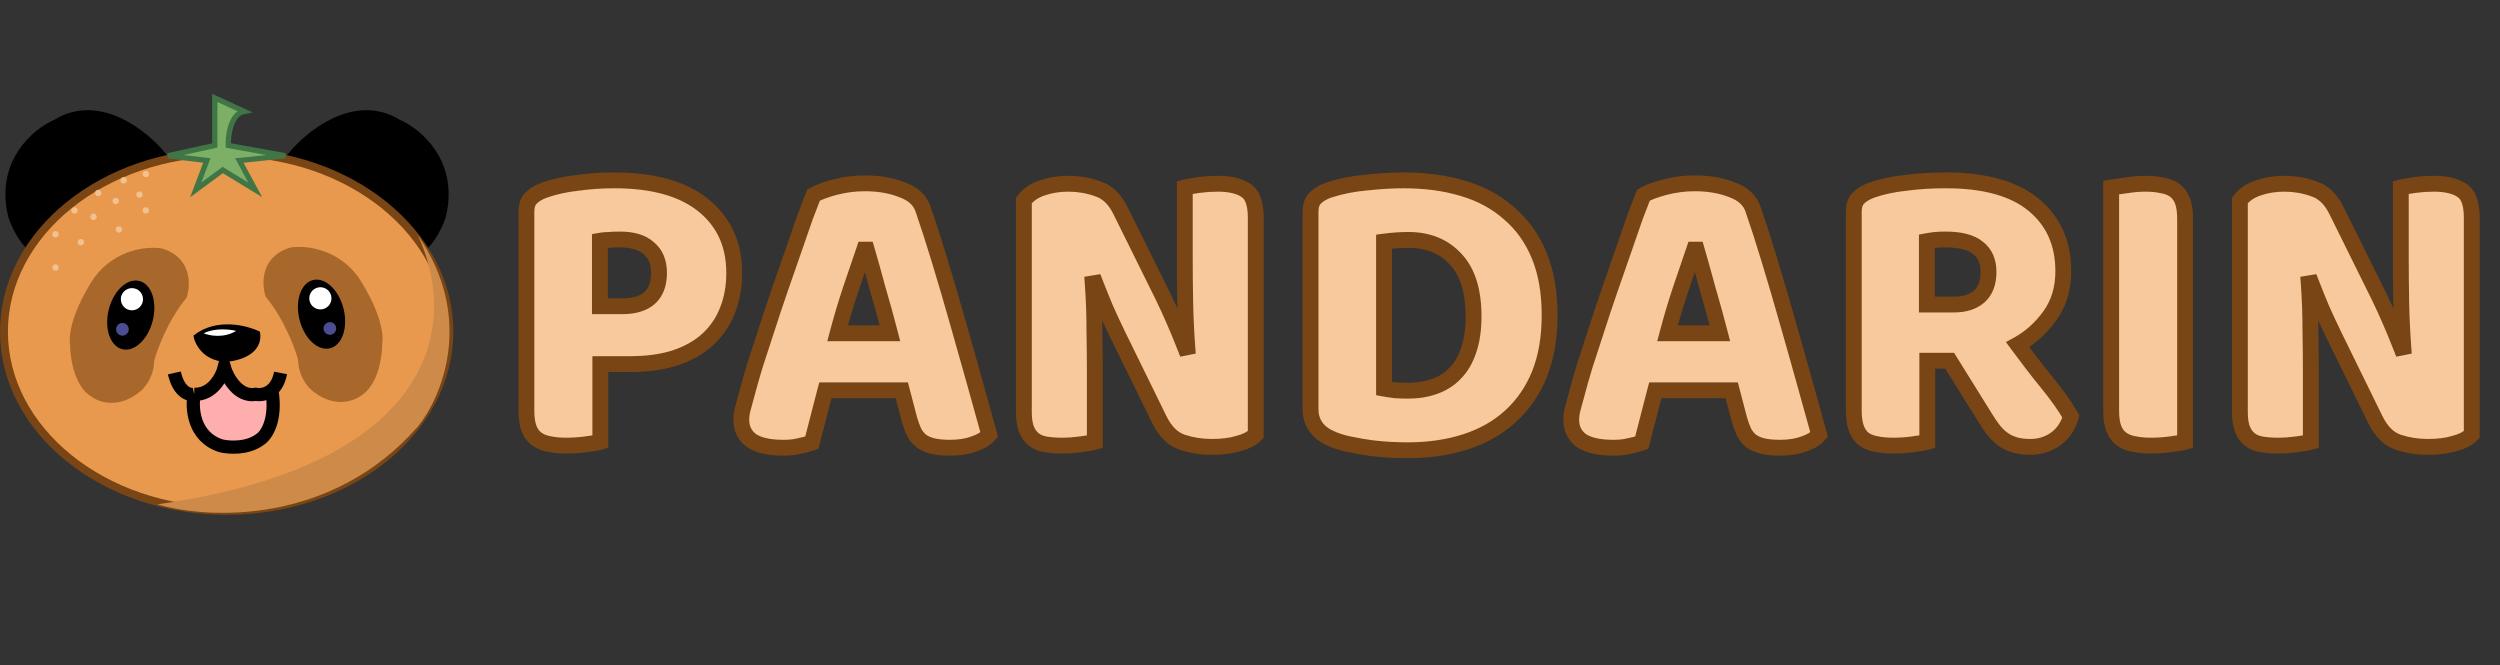 <svg width="947" height="252" viewBox="0 0 947 252" fill="none" xmlns="http://www.w3.org/2000/svg">
<rect x="0" y="0" width="947" height="252" fill="#333333" stroke="none"/>
<path d="M150.2 47.559C134.787 37.932 117.872 51.535 111.342 59.539C134.485 76.311 150.748 89.87 155.986 94.552C161.015 93.932 165.014 85.79 166.385 81.797C171.353 62.004 157.665 50.724 150.2 47.559Z" fill="black" stroke="black" stroke-width="5"/>
<path d="M21.8 47.559C37.213 37.932 54.128 51.535 60.658 59.539C37.515 76.311 21.252 89.87 16.014 94.552C10.986 93.932 6.986 85.79 5.615 81.797C0.647 62.004 14.335 50.724 21.8 47.559Z" fill="black" stroke="black" stroke-width="5"/>
<path d="M170.223 125.65C170.223 162.839 132.768 193.5 85.862 193.5C38.955 193.5 1.5 162.839 1.5 125.65C1.5 88.461 38.955 57.801 85.862 57.801C132.768 57.801 170.223 88.461 170.223 125.65Z" fill="#E9994D" stroke="#794514" stroke-width="3"/>
<path d="M59.632 191.04C168.721 175.486 173.076 120.127 158.213 89.024C180.069 120.487 167.32 150.568 158.213 161.676C125.55 198.903 78.883 196.763 59.632 191.04Z" fill="#CD8A49"/>
<path d="M98.471 125.65C93.667 123.249 81.899 120.186 73.252 127.151C73.753 130.254 76.855 136.578 85.261 137.059C90.265 136.858 99.912 134.297 98.471 125.65Z" fill="black"/>
<path d="M89.464 125.35C87.162 124.75 81.478 124.089 77.155 126.251C79.257 127.151 84.661 128.232 89.464 125.35Z" fill="white"/>
<path d="M109.947 93.791C115.05 92.891 127.299 93.791 135.465 104.599C139.068 109.803 145.972 122.252 144.772 130.418C144.772 135.321 143.15 146.089 136.666 149.932C133.764 152.133 125.918 154.735 117.752 147.53C116.151 146.129 112.949 141.946 112.949 136.422C111.748 131.919 107.605 120.811 100.64 112.405C99.039 107.601 98.659 97.154 109.947 93.791Z" fill="#A8682B"/>
<ellipse rx="8.593" ry="13.324" transform="matrix(-0.97 0.243 0.243 0.97 121.795 119.009)" fill="black"/>
<circle r="4.203" transform="matrix(-1 0 0 1 121.355 113.005)" fill="white"/>
<circle r="2.402" transform="matrix(-1 0 0 1 124.957 124.413)" fill="#4B4D93"/>
<path d="M61.382 94.128C56.279 93.227 44.03 94.128 35.864 104.936C32.261 110.139 25.357 122.588 26.557 130.754C26.557 135.658 28.178 146.425 34.663 150.268C37.565 152.47 45.411 155.071 53.577 147.866C55.178 146.465 58.38 142.282 58.38 136.758C59.581 132.255 63.724 121.147 70.689 112.741C72.29 107.938 72.67 97.49 61.382 94.128Z" fill="#A8682B"/>
<ellipse cx="49.534" cy="119.346" rx="8.593" ry="13.324" transform="rotate(14.039 49.534 119.346)" fill="black"/>
<circle cx="49.974" cy="113.342" r="4.203" fill="white"/>
<circle cx="46.372" cy="124.75" r="2.402" fill="#4B4D93"/>
<path d="M73.553 149.367C80.518 149.608 84.06 142.663 84.961 139.16C86.162 143.063 90.245 150.568 96.969 149.367C98.441 149.662 100.903 149.464 102.974 147.688C104.895 159.314 100.772 165.06 98.471 166.48C93.667 170.082 86.662 169.582 83.76 168.881C73.192 165.519 72.552 154.471 73.553 149.367Z" fill="#FFAEAE"/>
<path d="M73.553 149.367C80.518 149.608 84.06 142.663 84.961 139.16C86.162 143.063 90.245 150.568 96.969 149.367C98.441 149.662 100.903 149.464 102.974 147.688M73.553 149.367C71.751 149.768 67.728 148.707 66.047 141.262M73.553 149.367C72.552 154.471 73.192 165.519 83.76 168.881C86.662 169.582 93.667 170.082 98.471 166.48C100.772 165.06 104.895 159.314 102.974 147.688M106.276 141.262C105.683 144.427 104.424 146.444 102.974 147.688" stroke="black" stroke-width="5"/>
<circle cx="43.831" cy="76.115" r="1.201" fill="#F1C290"/>
<circle cx="28.22" cy="79.718" r="1.201" fill="#F1C290"/>
<circle cx="46.834" cy="68.309" r="1.201" fill="#F1C290"/>
<circle cx="37.227" cy="73.113" r="1.201" fill="#F1C290"/>
<circle cx="55.239" cy="79.718" r="1.201" fill="#F1C290"/>
<circle cx="55.239" cy="65.908" r="1.201" fill="#F1C290"/>
<circle cx="21.015" cy="101.333" r="1.201" fill="#F1C290"/>
<circle cx="21.015" cy="88.724" r="1.201" fill="#F1C290"/>
<circle cx="52.838" cy="73.713" r="1.201" fill="#F1C290"/>
<circle cx="30.622" cy="91.726" r="1.201" fill="#F1C290"/>
<circle cx="45.032" cy="86.923" r="1.201" fill="#F1C290"/>
<circle cx="35.425" cy="82.119" r="1.201" fill="#F1C290"/>
<path d="M81.358 55.1V37.087L92.466 42.191C87.423 43.151 86.362 51.197 86.462 55.1L108.077 59.003L90.665 60.804L96.669 71.912L84.36 64.406L74.153 71.912L78.356 60.804L63.645 59.003L81.358 55.1Z" fill="#7EAF67" stroke="#407646" stroke-width="2"/>
<path d="M235.72 116C240.2 116 243.613 114.987 245.96 112.96C248.413 110.827 249.64 107.627 249.64 103.36C249.64 99.307 248.36 96.213 245.8 94.08C243.347 91.84 239.72 90.72 234.92 90.72C233.213 90.72 231.773 90.773 230.6 90.88C229.533 90.88 228.413 90.987 227.24 91.2V116H235.72ZM227.4 167.36C226.227 167.68 224.36 168 221.8 168.32C219.347 168.64 216.893 168.8 214.44 168.8C211.987 168.8 209.8 168.587 207.88 168.16C206.067 167.84 204.52 167.2 203.24 166.24C201.96 165.28 201 163.947 200.36 162.24C199.72 160.533 199.4 158.293 199.4 155.52V80.16C199.4 77.92 199.987 76.213 201.16 75.04C202.44 73.76 204.147 72.747 206.28 72C209.907 70.72 214.013 69.813 218.6 69.28C223.293 68.64 227.987 68.32 232.68 68.32C247.4 68.32 258.653 71.467 266.44 77.76C274.227 84.053 278.12 92.587 278.12 103.36C278.12 108.587 277.267 113.333 275.56 117.6C273.96 121.76 271.507 125.387 268.2 128.48C265 131.467 260.893 133.813 255.88 135.52C250.973 137.12 245.267 137.92 238.76 137.92H227.4V167.36ZM308.165 73.92C309.978 72.853 312.698 71.84 316.325 70.88C320.058 69.92 323.792 69.44 327.525 69.44C332.858 69.44 337.552 70.24 341.605 71.84C345.765 73.333 348.432 75.733 349.605 79.04C351.525 84.587 353.605 91.04 355.845 98.4C358.085 105.76 360.325 113.387 362.565 121.28C364.805 129.067 366.992 136.8 369.125 144.48C371.258 152.053 373.125 158.773 374.725 164.64C373.445 166.133 371.525 167.307 368.965 168.16C366.405 169.12 363.365 169.6 359.845 169.6C357.285 169.6 355.098 169.387 353.285 168.96C351.578 168.533 350.138 167.893 348.965 167.04C347.898 166.187 346.992 165.067 346.245 163.68C345.605 162.293 345.018 160.693 344.485 158.88L341.605 147.84H312.645C311.792 151.04 310.938 154.347 310.085 157.76C309.232 161.173 308.378 164.48 307.525 167.68C306.032 168.213 304.432 168.64 302.725 168.96C301.125 169.387 299.152 169.6 296.805 169.6C291.365 169.6 287.312 168.693 284.645 166.88C282.085 164.96 280.805 162.347 280.805 159.04C280.805 157.547 281.018 156.053 281.445 154.56C281.872 153.067 282.352 151.307 282.885 149.28C283.632 146.4 284.645 142.827 285.925 138.56C287.312 134.293 288.805 129.707 290.405 124.8C292.005 119.787 293.712 114.667 295.525 109.44C297.338 104.213 299.045 99.307 300.645 94.72C302.245 90.027 303.685 85.867 304.965 82.24C306.352 78.613 307.418 75.84 308.165 73.92ZM327.365 94.56C325.872 99.04 324.165 104.053 322.245 109.6C320.432 115.04 318.778 120.587 317.285 126.24H337.125C335.632 120.48 334.085 114.88 332.485 109.44C330.992 103.893 329.605 98.933 328.325 94.56H327.365ZM475.678 164.64C474.184 166.133 471.998 167.253 469.118 168C466.344 168.853 462.984 169.28 459.038 169.28C455.091 169.28 451.358 168.693 447.838 167.52C444.318 166.347 441.438 163.52 439.198 159.04L423.358 126.72C421.758 123.413 420.318 120.32 419.038 117.44C417.758 114.453 416.371 111.04 414.878 107.2L413.918 107.36C414.344 113.12 414.558 118.987 414.558 124.96C414.664 130.933 414.718 136.8 414.718 142.56V167.36C413.544 167.68 411.731 168 409.278 168.32C406.931 168.64 404.584 168.8 402.238 168.8C399.891 168.8 397.811 168.64 395.998 168.32C394.184 168 392.691 167.36 391.518 166.4C390.344 165.44 389.438 164.16 388.798 162.56C388.158 160.853 387.838 158.667 387.838 156V76C389.331 73.867 391.624 72.267 394.718 71.2C397.811 70.133 401.118 69.6 404.638 69.6C408.584 69.6 412.318 70.24 415.838 71.52C419.464 72.693 422.344 75.467 424.477 79.84L440.478 112.16C442.078 115.467 443.518 118.613 444.798 121.6C446.078 124.48 447.464 127.84 448.958 131.68L449.758 131.52C449.331 125.76 449.064 120 448.958 114.24C448.851 108.48 448.798 102.72 448.798 96.96V71.04C449.971 70.72 451.731 70.4 454.078 70.08C456.531 69.76 458.931 69.6 461.278 69.6C465.971 69.6 469.544 70.453 471.998 72.16C474.451 73.76 475.678 77.173 475.678 82.4V164.64ZM524.271 147.2C525.445 147.413 526.885 147.627 528.591 147.84C530.298 147.947 531.898 148 533.391 148C537.018 148 540.325 147.467 543.311 146.4C546.405 145.333 549.018 143.68 551.151 141.44C553.391 139.2 555.098 136.32 556.271 132.8C557.551 129.173 558.191 124.853 558.191 119.84C558.191 110.24 555.951 103.04 551.471 98.24C546.991 93.333 541.018 90.88 533.551 90.88C532.058 90.88 530.511 90.933 528.911 91.04C527.418 91.147 525.871 91.307 524.271 91.52V147.2ZM533.231 170.56C531.418 170.56 529.338 170.507 526.991 170.4C524.645 170.293 522.191 170.08 519.631 169.76C517.178 169.44 514.671 169.013 512.111 168.48C509.658 168.053 507.365 167.413 505.231 166.56C499.365 164.32 496.431 160.427 496.431 154.88V80.16C496.431 77.92 497.018 76.213 498.191 75.04C499.471 73.76 501.178 72.747 503.311 72C507.898 70.507 512.751 69.547 517.871 69.12C522.991 68.587 527.578 68.32 531.631 68.32C539.951 68.32 547.471 69.333 554.191 71.36C561.018 73.387 566.831 76.533 571.631 80.8C576.538 84.96 580.325 90.24 582.991 96.64C585.658 103.04 586.991 110.613 586.991 119.36C586.991 127.893 585.711 135.36 583.151 141.76C580.591 148.053 576.911 153.387 572.111 157.76C567.418 162.027 561.765 165.227 555.151 167.36C548.538 169.493 541.231 170.56 533.231 170.56ZM622.54 73.92C624.353 72.853 627.073 71.84 630.7 70.88C634.433 69.92 638.167 69.44 641.9 69.44C647.233 69.44 651.927 70.24 655.98 71.84C660.14 73.333 662.807 75.733 663.98 79.04C665.9 84.587 667.98 91.04 670.22 98.4C672.46 105.76 674.7 113.387 676.94 121.28C679.18 129.067 681.367 136.8 683.5 144.48C685.633 152.053 687.5 158.773 689.1 164.64C687.82 166.133 685.9 167.307 683.34 168.16C680.78 169.12 677.74 169.6 674.22 169.6C671.66 169.6 669.473 169.387 667.66 168.96C665.953 168.533 664.513 167.893 663.34 167.04C662.273 166.187 661.367 165.067 660.62 163.68C659.98 162.293 659.393 160.693 658.86 158.88L655.98 147.84H627.02C626.167 151.04 625.313 154.347 624.46 157.76C623.607 161.173 622.753 164.48 621.9 167.68C620.407 168.213 618.807 168.64 617.1 168.96C615.5 169.387 613.527 169.6 611.18 169.6C605.74 169.6 601.687 168.693 599.02 166.88C596.46 164.96 595.18 162.347 595.18 159.04C595.18 157.547 595.393 156.053 595.82 154.56C596.247 153.067 596.727 151.307 597.26 149.28C598.007 146.4 599.02 142.827 600.3 138.56C601.687 134.293 603.18 129.707 604.78 124.8C606.38 119.787 608.087 114.667 609.9 109.44C611.713 104.213 613.42 99.307 615.02 94.72C616.62 90.027 618.06 85.867 619.34 82.24C620.727 78.613 621.793 75.84 622.54 73.92ZM641.74 94.56C640.247 99.04 638.54 104.053 636.62 109.6C634.807 115.04 633.153 120.587 631.66 126.24H651.5C650.007 120.48 648.46 114.88 646.86 109.44C645.367 103.893 643.98 98.933 642.7 94.56H641.74ZM730.053 136.64V167.36C728.879 167.68 727.013 168 724.453 168.32C721.999 168.64 719.546 168.8 717.093 168.8C714.639 168.8 712.453 168.587 710.533 168.16C708.719 167.84 707.173 167.2 705.893 166.24C704.719 165.28 703.813 163.947 703.173 162.24C702.533 160.533 702.213 158.293 702.213 155.52V80.16C702.213 77.92 702.799 76.213 703.973 75.04C705.253 73.76 706.959 72.747 709.093 72C712.719 70.72 716.933 69.813 721.733 69.28C726.533 68.64 731.653 68.32 737.093 68.32C751.813 68.32 762.906 71.413 770.373 77.6C777.839 83.787 781.573 92.16 781.573 102.72C781.573 109.333 779.866 114.987 776.453 119.68C773.039 124.373 768.986 128 764.293 130.56C768.133 135.787 771.919 140.693 775.653 145.28C779.386 149.867 782.319 154.027 784.453 157.76C783.386 161.493 781.413 164.373 778.533 166.4C775.759 168.32 772.613 169.28 769.093 169.28C766.746 169.28 764.719 169.013 763.013 168.48C761.306 167.947 759.813 167.2 758.533 166.24C757.253 165.28 756.079 164.107 755.013 162.72C753.946 161.333 752.933 159.84 751.973 158.24L738.533 136.64H730.053ZM740.133 115.36C744.186 115.36 747.386 114.347 749.733 112.32C752.079 110.187 753.253 107.093 753.253 103.04C753.253 98.987 751.919 95.947 749.253 93.92C746.693 91.787 742.586 90.72 736.933 90.72C735.333 90.72 734.053 90.773 733.093 90.88C732.133 90.987 731.066 91.147 729.893 91.36V115.36H740.133ZM827.713 167.36C826.539 167.68 824.673 168 822.113 168.32C819.659 168.64 817.206 168.8 814.753 168.8C812.299 168.8 810.113 168.587 808.193 168.16C806.379 167.84 804.833 167.2 803.553 166.24C802.273 165.28 801.313 163.947 800.673 162.24C800.033 160.533 799.713 158.293 799.713 155.52V71.04C800.886 70.827 802.753 70.56 805.313 70.24C807.873 69.813 810.326 69.6 812.673 69.6C815.126 69.6 817.259 69.813 819.073 70.24C820.993 70.56 822.593 71.2 823.873 72.16C825.153 73.12 826.113 74.453 826.753 76.16C827.393 77.867 827.713 80.107 827.713 82.88V167.36ZM936.303 164.64C934.809 166.133 932.623 167.253 929.743 168C926.969 168.853 923.609 169.28 919.663 169.28C915.716 169.28 911.983 168.693 908.463 167.52C904.943 166.347 902.063 163.52 899.823 159.04L883.983 126.72C882.383 123.413 880.943 120.32 879.663 117.44C878.383 114.453 876.996 111.04 875.503 107.2L874.543 107.36C874.969 113.12 875.183 118.987 875.183 124.96C875.289 130.933 875.343 136.8 875.343 142.56V167.36C874.169 167.68 872.356 168 869.903 168.32C867.556 168.64 865.209 168.8 862.863 168.8C860.516 168.8 858.436 168.64 856.623 168.32C854.809 168 853.316 167.36 852.143 166.4C850.969 165.44 850.063 164.16 849.423 162.56C848.783 160.853 848.463 158.667 848.463 156V76C849.956 73.867 852.249 72.267 855.343 71.2C858.436 70.133 861.743 69.6 865.263 69.6C869.209 69.6 872.943 70.24 876.463 71.52C880.089 72.693 882.969 75.467 885.102 79.84L901.103 112.16C902.703 115.467 904.143 118.613 905.423 121.6C906.703 124.48 908.089 127.84 909.583 131.68L910.383 131.52C909.956 125.76 909.689 120 909.583 114.24C909.476 108.48 909.423 102.72 909.423 96.96V71.04C910.596 70.72 912.356 70.4 914.703 70.08C917.156 69.76 919.556 69.6 921.903 69.6C926.596 69.6 930.169 70.453 932.623 72.16C935.076 73.76 936.303 77.173 936.303 82.4V164.64Z" fill="#F7C99D"/>
<path d="M245.96 112.96L247.921 115.23L247.929 115.224L245.96 112.96ZM245.8 94.08L243.777 96.296L243.827 96.341L243.879 96.385L245.8 94.08ZM230.6 90.88V93.88H230.736L230.872 93.868L230.6 90.88ZM227.24 91.2L226.703 88.248L224.24 88.696V91.2H227.24ZM227.24 116H224.24V119H227.24V116ZM227.4 167.36L228.189 170.254L230.4 169.651V167.36H227.4ZM221.8 168.32L221.428 165.343L221.42 165.344L221.412 165.345L221.8 168.32ZM207.88 168.16L208.531 165.231L208.466 165.217L208.401 165.206L207.88 168.16ZM203.24 166.24L201.44 168.64L201.44 168.64L203.24 166.24ZM200.36 162.24L197.551 163.293L197.551 163.293L200.36 162.24ZM201.16 75.04L203.281 77.161L203.281 77.161L201.16 75.04ZM206.28 72L207.271 74.832L207.278 74.829L206.28 72ZM218.6 69.28L218.947 72.26L218.976 72.257L219.005 72.252L218.6 69.28ZM266.44 77.76L264.554 80.093L266.44 77.76ZM275.56 117.6L272.775 116.486L272.767 116.504L272.76 116.523L275.56 117.6ZM268.2 128.48L270.247 130.673L270.249 130.671L268.2 128.48ZM255.88 135.52L256.81 138.372L256.828 138.366L256.847 138.36L255.88 135.52ZM227.4 137.92V134.92H224.4V137.92H227.4ZM235.72 119C240.606 119 244.831 117.899 247.921 115.23L243.999 110.69C242.396 112.074 239.794 113 235.72 113V119ZM247.929 115.224C251.227 112.355 252.64 108.207 252.64 103.36H246.64C246.64 107.047 245.6 109.298 243.991 110.696L247.929 115.224ZM252.64 103.36C252.64 98.628 251.112 94.602 247.721 91.775L243.879 96.385C245.608 97.825 246.64 99.985 246.64 103.36H252.64ZM247.823 91.865C244.614 88.935 240.139 87.72 234.92 87.72V93.72C239.301 93.72 242.079 94.745 243.777 96.296L247.823 91.865ZM234.92 87.72C233.159 87.72 231.622 87.775 230.328 87.892L230.872 93.868C231.925 93.772 233.268 93.72 234.92 93.72V87.72ZM230.6 87.88C229.334 87.88 228.033 88.007 226.703 88.248L227.777 94.152C228.793 93.967 229.733 93.88 230.6 93.88V87.88ZM224.24 91.2V116H230.24V91.2H224.24ZM227.24 119H235.72V113H227.24V119ZM226.611 164.466C225.655 164.726 223.967 165.026 221.428 165.343L222.172 171.297C224.753 170.974 226.798 170.634 228.189 170.254L226.611 164.466ZM221.412 165.345C219.086 165.649 216.762 165.8 214.44 165.8V171.8C217.024 171.8 219.607 171.631 222.188 171.295L221.412 165.345ZM214.44 165.8C212.154 165.8 210.192 165.601 208.531 165.231L207.229 171.089C209.408 171.573 211.819 171.8 214.44 171.8V165.8ZM208.401 165.206C206.982 164.955 205.89 164.478 205.04 163.84L201.44 168.64C203.15 169.922 205.152 170.725 207.359 171.114L208.401 165.206ZM205.04 163.84C204.279 163.269 203.637 162.434 203.169 161.187L197.551 163.293C198.363 165.459 199.641 167.291 201.44 168.64L205.04 163.84ZM203.169 161.187C202.703 159.945 202.4 158.102 202.4 155.52H196.4C196.4 158.485 196.737 161.122 197.551 163.293L203.169 161.187ZM202.4 155.52V80.16H196.4V155.52H202.4ZM202.4 80.16C202.4 78.429 202.845 77.598 203.281 77.161L199.039 72.919C197.128 74.829 196.4 77.411 196.4 80.16H202.4ZM203.281 77.161C204.174 76.269 205.46 75.466 207.271 74.832L205.289 69.168C202.833 70.028 200.706 71.251 199.039 72.919L203.281 77.161ZM207.278 74.829C210.657 73.636 214.539 72.772 218.947 72.26L218.253 66.3C213.487 66.854 209.156 67.803 205.282 69.171L207.278 74.829ZM219.005 72.252C223.566 71.631 228.123 71.32 232.68 71.32V65.32C227.85 65.32 223.021 65.649 218.195 66.308L219.005 72.252ZM232.68 71.32C247.026 71.32 257.502 74.393 264.554 80.093L268.326 75.427C259.805 68.54 247.774 65.32 232.68 65.32V71.32ZM264.554 80.093C271.577 85.769 275.12 93.414 275.12 103.36H281.12C281.12 91.76 276.876 82.338 268.326 75.427L264.554 80.093ZM275.12 103.36C275.12 108.257 274.321 112.619 272.775 116.486L278.345 118.714C280.212 114.048 281.12 108.916 281.12 103.36H275.12ZM272.76 116.523C271.325 120.253 269.131 123.501 266.151 126.289L270.249 130.671C273.882 127.273 276.595 123.267 278.36 118.677L272.76 116.523ZM266.153 126.287C263.321 128.93 259.607 131.082 254.913 132.68L256.847 138.36C262.179 136.545 266.679 134.004 270.247 130.673L266.153 126.287ZM254.95 132.668C250.41 134.148 245.029 134.92 238.76 134.92V140.92C245.504 140.92 251.537 140.092 256.81 138.372L254.95 132.668ZM238.76 134.92H227.4V140.92H238.76V134.92ZM224.4 137.92V167.36H230.4V137.92H224.4ZM308.165 73.92L306.644 71.334L305.746 71.862L305.369 72.833L308.165 73.92ZM316.325 70.88L315.578 67.975L315.568 67.977L315.557 67.98L316.325 70.88ZM341.605 71.84L340.504 74.63L340.547 74.648L340.591 74.664L341.605 71.84ZM349.605 79.04L352.44 78.059L352.436 78.048L352.432 78.037L349.605 79.04ZM355.845 98.4L358.715 97.526L358.715 97.526L355.845 98.4ZM362.565 121.28L359.679 122.099L359.682 122.109L362.565 121.28ZM369.125 144.48L366.234 145.283L366.237 145.293L369.125 144.48ZM374.725 164.64L377.003 166.592L378.038 165.385L377.619 163.851L374.725 164.64ZM368.965 168.16L368.016 165.314L367.964 165.332L367.912 165.351L368.965 168.16ZM353.285 168.96L352.557 171.87L352.578 171.875L352.598 171.88L353.285 168.96ZM348.965 167.04L347.091 169.383L347.145 169.426L347.2 169.466L348.965 167.04ZM346.245 163.68L343.521 164.937L343.56 165.021L343.604 165.102L346.245 163.68ZM344.485 158.88L341.582 159.637L341.594 159.682L341.607 159.726L344.485 158.88ZM341.605 147.84L344.508 147.083L343.923 144.84H341.605V147.84ZM312.645 147.84V144.84H310.34L309.746 147.067L312.645 147.84ZM310.085 157.76L307.175 157.032L307.175 157.032L310.085 157.76ZM307.525 167.68L308.534 170.505L310.018 169.975L310.424 168.453L307.525 167.68ZM302.725 168.96L302.172 166.011L302.061 166.032L301.952 166.061L302.725 168.96ZM284.645 166.88L282.845 169.28L282.901 169.322L282.958 169.361L284.645 166.88ZM281.445 154.56L278.56 153.736L278.56 153.736L281.445 154.56ZM282.885 149.28L285.786 150.043L285.789 150.033L282.885 149.28ZM285.925 138.56L283.072 137.633L283.061 137.665L283.052 137.698L285.925 138.56ZM290.405 124.8L293.257 125.73L293.26 125.721L293.263 125.712L290.405 124.8ZM295.525 109.44L292.691 108.457L292.691 108.457L295.525 109.44ZM300.645 94.72L303.478 95.708L303.481 95.698L303.485 95.688L300.645 94.72ZM304.965 82.24L302.163 81.169L302.149 81.205L302.136 81.242L304.965 82.24ZM327.365 94.56V91.56H325.203L324.519 93.611L327.365 94.56ZM322.245 109.6L319.41 108.619L319.404 108.635L319.399 108.651L322.245 109.6ZM317.285 126.24L314.384 125.474L313.39 129.24H317.285V126.24ZM337.125 126.24V129.24H341.002L340.029 125.487L337.125 126.24ZM332.485 109.44L329.588 110.22L329.597 110.253L329.607 110.286L332.485 109.44ZM328.325 94.56L331.204 93.717L330.573 91.56H328.325V94.56ZM309.686 76.506C311.148 75.646 313.558 74.716 317.093 73.78L315.557 67.98C311.838 68.964 308.808 70.061 306.644 71.334L309.686 76.506ZM317.072 73.785C320.569 72.886 324.052 72.44 327.525 72.44V66.44C323.532 66.44 319.547 66.954 315.578 67.975L317.072 73.785ZM327.525 72.44C332.563 72.44 336.87 73.196 340.504 74.63L342.707 69.049C338.234 67.284 333.154 66.44 327.525 66.44V72.44ZM340.591 74.664C344.144 75.939 345.981 77.799 346.778 80.043L352.432 78.037C350.882 73.668 347.386 70.728 342.619 69.016L340.591 74.664ZM346.77 80.021C348.675 85.523 350.743 91.939 352.975 99.273L358.715 97.526C356.467 90.141 354.375 83.65 352.44 78.059L346.77 80.021ZM352.975 99.273C355.209 106.614 357.444 114.223 359.679 122.099L365.451 120.461C363.206 112.551 360.961 104.906 358.715 97.526L352.975 99.273ZM359.682 122.109C361.919 129.887 364.104 137.612 366.234 145.283L372.016 143.677C369.88 135.988 367.691 128.246 365.448 120.451L359.682 122.109ZM366.237 145.293C368.369 152.861 370.233 159.573 371.831 165.429L377.619 163.851C376.017 157.974 374.148 151.246 372.013 143.667L366.237 145.293ZM372.447 162.688C371.629 163.642 370.245 164.571 368.016 165.314L369.914 171.006C372.805 170.042 375.261 168.625 377.003 166.592L372.447 162.688ZM367.912 165.351C365.77 166.154 363.104 166.6 359.845 166.6V172.6C363.626 172.6 367.04 172.086 370.018 170.969L367.912 165.351ZM359.845 166.6C357.437 166.6 355.494 166.398 353.972 166.04L352.598 171.88C354.702 172.375 357.133 172.6 359.845 172.6V166.6ZM354.013 166.05C352.602 165.697 351.533 165.198 350.73 164.614L347.2 169.466C348.744 170.589 350.555 171.37 352.557 171.87L354.013 166.05ZM350.839 164.697C350.132 164.132 349.471 163.343 348.886 162.258L343.604 165.102C344.513 166.79 345.665 168.242 347.091 169.383L350.839 164.697ZM348.969 162.423C348.403 161.196 347.864 159.738 347.363 158.034L341.607 159.726C342.172 161.649 342.807 163.391 343.521 164.937L348.969 162.423ZM347.388 158.123L344.508 147.083L338.702 148.597L341.582 159.637L347.388 158.123ZM341.605 144.84H312.645V150.84H341.605V144.84ZM309.746 147.067C308.889 150.283 308.031 153.605 307.175 157.032L312.995 158.488C313.845 155.089 314.695 151.797 315.544 148.613L309.746 147.067ZM307.175 157.032C306.325 160.431 305.475 163.723 304.626 166.907L310.424 168.453C311.281 165.237 312.139 161.915 312.995 158.488L307.175 157.032ZM306.516 164.855C305.184 165.33 303.738 165.718 302.172 166.011L303.278 171.909C305.125 171.562 306.879 171.096 308.534 170.505L306.516 164.855ZM301.952 166.061C300.685 166.399 298.99 166.6 296.805 166.6V172.6C299.314 172.6 301.565 172.374 303.498 171.859L301.952 166.061ZM296.805 166.6C291.596 166.6 288.264 165.713 286.332 164.399L282.958 169.361C286.359 171.673 291.134 172.6 296.805 172.6V166.6ZM286.445 164.48C284.67 163.148 283.805 161.439 283.805 159.04H277.805C277.805 163.254 279.5 166.772 282.845 169.28L286.445 164.48ZM283.805 159.04C283.805 157.836 283.976 156.62 284.33 155.384L278.56 153.736C278.06 155.486 277.805 157.257 277.805 159.04H283.805ZM284.33 155.384C284.764 153.865 285.249 152.084 285.786 150.043L279.984 148.517C279.454 150.529 278.98 152.268 278.56 153.736L284.33 155.384ZM285.789 150.033C286.523 147.203 287.525 143.668 288.798 139.422L283.052 137.698C281.765 141.985 280.741 145.597 279.981 148.527L285.789 150.033ZM288.778 139.487C290.164 135.222 291.657 130.636 293.257 125.73L287.553 123.87C285.953 128.777 284.459 133.365 283.072 137.633L288.778 139.487ZM293.263 125.712C294.855 120.724 296.554 115.628 298.359 110.423L292.691 108.457C290.87 113.706 289.155 118.85 287.547 123.888L293.263 125.712ZM298.359 110.423C300.172 105.198 301.878 100.293 303.478 95.708L297.812 93.732C296.212 98.32 294.505 103.229 292.691 108.457L298.359 110.423ZM303.485 95.688C305.082 91.002 306.518 86.853 307.794 83.239L302.136 81.242C300.852 84.881 299.408 89.051 297.805 93.752L303.485 95.688ZM307.767 83.311C309.153 79.686 310.217 76.919 310.961 75.007L305.369 72.833C304.619 74.761 303.55 77.54 302.163 81.169L307.767 83.311ZM324.519 93.611C323.03 98.078 321.327 103.08 319.41 108.619L325.08 110.581C327.003 105.026 328.713 100.002 330.211 95.509L324.519 93.611ZM319.399 108.651C317.565 114.153 315.894 119.76 314.384 125.474L320.186 127.006C321.663 121.413 323.298 115.927 325.091 110.549L319.399 108.651ZM317.285 129.24H337.125V123.24H317.285V129.24ZM340.029 125.487C338.528 119.697 336.973 114.066 335.363 108.593L329.607 110.286C331.197 115.694 332.735 121.263 334.221 126.993L340.029 125.487ZM335.382 108.66C333.884 103.098 332.492 98.116 331.204 93.717L325.446 95.403C326.718 99.751 328.099 104.689 329.588 110.22L335.382 108.66ZM328.325 91.56H327.365V97.56H328.325V91.56ZM475.678 164.64L477.799 166.761L478.678 165.883V164.64H475.678ZM469.118 168L468.365 165.096L468.3 165.113L468.235 165.133L469.118 168ZM447.838 167.52L448.786 164.674L448.786 164.674L447.838 167.52ZM439.198 159.04L436.504 160.36L436.509 160.371L436.514 160.382L439.198 159.04ZM423.358 126.72L420.657 128.027L420.66 128.033L420.664 128.04L423.358 126.72ZM419.038 117.44L416.28 118.622L416.288 118.64L416.296 118.658L419.038 117.44ZM414.878 107.2L417.674 106.113L416.79 103.84L414.384 104.241L414.878 107.2ZM413.918 107.36L413.424 104.401L410.723 104.851L410.926 107.582L413.918 107.36ZM414.558 124.96H411.558V124.987L411.558 125.014L414.558 124.96ZM414.718 167.36L415.507 170.254L417.718 169.651V167.36H414.718ZM409.278 168.32L408.889 165.345L408.881 165.346L408.872 165.348L409.278 168.32ZM395.998 168.32L396.519 165.366L395.998 168.32ZM391.518 166.4L393.417 164.078L391.518 166.4ZM388.798 162.56L385.989 163.613L386 163.644L386.012 163.674L388.798 162.56ZM387.838 76L385.38 74.28L384.838 75.054V76H387.838ZM394.718 71.2L393.74 68.364L393.74 68.364L394.718 71.2ZM415.838 71.52L414.812 74.339L414.863 74.358L414.914 74.374L415.838 71.52ZM424.477 79.84L421.781 81.155L421.785 81.163L421.789 81.171L424.477 79.84ZM440.478 112.16L443.178 110.853L443.172 110.841L443.166 110.829L440.478 112.16ZM444.798 121.6L442.04 122.782L442.048 122.8L442.056 122.818L444.798 121.6ZM448.958 131.68L446.161 132.767L447.075 135.116L449.546 134.622L448.958 131.68ZM449.758 131.52L450.346 134.462L452.945 133.942L452.749 131.298L449.758 131.52ZM448.958 114.24L451.957 114.184L451.957 114.184L448.958 114.24ZM448.798 71.04L448.008 68.146L445.798 68.749V71.04H448.798ZM454.078 70.08L453.689 67.105L453.681 67.106L453.672 67.108L454.078 70.08ZM471.998 72.16L470.284 74.623L470.321 74.648L470.359 74.673L471.998 72.16ZM473.556 162.519C472.565 163.51 470.928 164.431 468.365 165.096L469.87 170.904C473.067 170.075 475.803 168.757 477.799 166.761L473.556 162.519ZM468.235 165.133C465.83 165.873 462.785 166.28 459.038 166.28V172.28C463.183 172.28 466.859 171.834 470 170.867L468.235 165.133ZM459.038 166.28C455.393 166.28 451.981 165.739 448.786 164.674L446.889 170.366C450.734 171.648 454.789 172.28 459.038 172.28V166.28ZM448.786 164.674C446.255 163.83 443.893 161.723 441.881 157.698L436.514 160.382C438.982 165.317 442.38 168.863 446.889 170.366L448.786 164.674ZM441.891 157.72L426.051 125.4L420.664 128.04L436.504 160.36L441.891 157.72ZM426.058 125.413C424.47 122.131 423.044 119.068 421.779 116.222L416.296 118.658C417.591 121.572 419.045 124.695 420.657 128.027L426.058 125.413ZM421.795 116.258C420.531 113.31 419.158 109.929 417.674 106.113L412.081 108.287C413.584 112.151 414.984 115.597 416.28 118.622L421.795 116.258ZM414.384 104.241L413.424 104.401L414.411 110.319L415.371 110.159L414.384 104.241ZM410.926 107.582C411.347 113.265 411.558 119.058 411.558 124.96H417.558C417.558 118.915 417.342 112.975 416.909 107.138L410.926 107.582ZM411.558 125.014C411.664 130.97 411.718 136.818 411.718 142.56H417.718C417.718 136.781 417.664 130.897 417.557 124.906L411.558 125.014ZM411.718 142.56V167.36H417.718V142.56H411.718ZM413.928 164.466C412.961 164.729 411.316 165.029 408.889 165.345L409.666 171.295C412.146 170.971 414.127 170.631 415.507 170.254L413.928 164.466ZM408.872 165.348C406.659 165.649 404.447 165.8 402.238 165.8V171.8C404.721 171.8 407.203 171.631 409.683 171.292L408.872 165.348ZM402.238 165.8C400.021 165.8 398.121 165.648 396.519 165.366L395.476 171.274C397.501 171.632 399.761 171.8 402.238 171.8V165.8ZM396.519 165.366C395.104 165.116 394.116 164.65 393.417 164.078L389.618 168.722C391.266 170.07 393.265 170.884 395.476 171.274L396.519 165.366ZM393.417 164.078C392.688 163.481 392.061 162.64 391.583 161.446L386.012 163.674C386.814 165.68 388.001 167.399 389.618 168.722L393.417 164.078ZM391.606 161.507C391.137 160.254 390.838 158.458 390.838 156H384.838C384.838 158.875 385.178 161.452 385.989 163.613L391.606 161.507ZM390.838 156V76H384.838V156H390.838ZM390.295 77.72C391.341 76.226 393.046 74.95 395.695 74.036L393.74 68.364C390.203 69.584 387.32 71.508 385.38 74.28L390.295 77.72ZM395.695 74.036C398.451 73.086 401.425 72.6 404.638 72.6V66.6C400.81 66.6 397.171 67.181 393.74 68.364L395.695 74.036ZM404.638 72.6C408.253 72.6 411.638 73.185 414.812 74.339L416.863 68.701C412.997 67.295 408.915 66.6 404.638 66.6V72.6ZM414.914 74.374C417.565 75.232 419.901 77.301 421.781 81.155L427.174 78.525C424.787 73.633 421.363 70.155 416.761 68.666L414.914 74.374ZM421.789 81.171L437.789 113.491L443.166 110.829L427.166 78.509L421.789 81.171ZM437.777 113.467C439.36 116.737 440.78 119.842 442.04 122.782L447.555 120.418C446.255 117.385 444.795 114.196 443.178 110.853L437.777 113.467ZM442.056 122.818C443.312 125.644 444.68 128.959 446.161 132.767L451.754 130.593C450.248 126.721 448.843 123.316 447.539 120.382L442.056 122.818ZM449.546 134.622L450.346 134.462L449.169 128.578L448.369 128.738L449.546 134.622ZM452.749 131.298C452.327 125.594 452.063 119.889 451.957 114.184L445.958 114.296C446.066 120.111 446.335 125.926 446.766 131.742L452.749 131.298ZM451.957 114.184C451.851 108.443 451.798 102.701 451.798 96.96H445.798C445.798 102.739 445.851 108.517 445.958 114.296L451.957 114.184ZM451.798 96.96V71.04H445.798V96.96H451.798ZM449.587 73.934C450.566 73.667 452.169 73.368 454.483 73.052L453.672 67.108C451.293 67.432 449.376 67.773 448.008 68.146L449.587 73.934ZM454.466 73.055C456.797 72.751 459.067 72.6 461.278 72.6V66.6C458.794 66.6 456.265 66.769 453.689 67.105L454.466 73.055ZM461.278 72.6C465.682 72.6 468.546 73.414 470.284 74.623L473.711 69.697C470.542 67.493 466.26 66.6 461.278 66.6V72.6ZM470.359 74.673C471.469 75.397 472.678 77.405 472.678 82.4H478.678C478.678 76.942 477.433 72.123 473.636 69.647L470.359 74.673ZM472.678 82.4V164.64H478.678V82.4H472.678ZM524.271 147.2H521.271V149.704L523.735 150.152L524.271 147.2ZM528.591 147.84L528.219 150.817L528.311 150.828L528.404 150.834L528.591 147.84ZM543.311 146.4L542.333 143.564L542.318 143.569L542.302 143.575L543.311 146.4ZM551.151 141.44L549.03 139.319L549.004 139.345L548.979 139.371L551.151 141.44ZM556.271 132.8L553.442 131.802L553.434 131.826L553.425 131.851L556.271 132.8ZM551.471 98.24L549.256 100.263L549.267 100.275L549.278 100.287L551.471 98.24ZM528.911 91.04L528.712 88.047L528.705 88.047L528.698 88.048L528.911 91.04ZM524.271 91.52L523.875 88.546L521.271 88.893V91.52H524.271ZM526.991 170.4L526.855 173.397L526.855 173.397L526.991 170.4ZM519.631 169.76L519.243 172.735L519.251 172.736L519.259 172.737L519.631 169.76ZM512.111 168.48L512.723 165.543L512.674 165.533L512.625 165.524L512.111 168.48ZM505.231 166.56L506.345 163.775L506.323 163.766L506.301 163.757L505.231 166.56ZM498.191 75.04L500.313 77.161L500.313 77.161L498.191 75.04ZM503.311 72L502.382 69.147L502.351 69.158L502.32 69.168L503.311 72ZM517.871 69.12L518.12 72.11L518.151 72.107L518.182 72.104L517.871 69.12ZM554.191 71.36L553.325 74.232L553.337 74.236L554.191 71.36ZM571.631 80.8L569.638 83.042L569.664 83.066L569.691 83.088L571.631 80.8ZM582.991 96.64L580.222 97.794L580.222 97.794L582.991 96.64ZM583.151 141.76L585.93 142.89L585.933 142.882L585.937 142.874L583.151 141.76ZM572.111 157.76L574.129 159.98L574.132 159.978L572.111 157.76ZM555.151 167.36L554.23 164.505L555.151 167.36ZM523.735 150.152C524.981 150.378 526.479 150.599 528.219 150.817L528.963 144.863C527.29 144.654 525.909 144.449 524.808 144.248L523.735 150.152ZM528.404 150.834C530.164 150.944 531.827 151 533.391 151V145C531.969 145 530.431 144.949 528.778 144.846L528.404 150.834ZM533.391 151C537.313 151 540.967 150.423 544.32 149.225L542.302 143.575C539.682 144.51 536.723 145 533.391 145V151ZM544.289 149.236C547.809 148.022 550.84 146.117 553.324 143.509L548.979 139.371C547.196 141.243 545 142.644 542.333 143.564L544.289 149.236ZM553.273 143.561C555.894 140.94 557.822 137.635 559.117 133.749L553.425 131.851C552.374 135.005 550.889 137.46 549.03 139.319L553.273 143.561ZM559.1 133.798C560.522 129.77 561.191 125.096 561.191 119.84H555.191C555.191 124.611 554.581 128.576 553.442 131.802L559.1 133.798ZM561.191 119.84C561.191 109.827 558.859 101.759 553.664 96.193L549.278 100.287C553.043 104.321 555.191 110.653 555.191 119.84H561.191ZM553.687 96.217C548.565 90.607 541.745 87.88 533.551 87.88V93.88C540.291 93.88 545.418 96.059 549.256 100.263L553.687 96.217ZM533.551 87.88C531.987 87.88 530.373 87.936 528.712 88.047L529.111 94.033C530.649 93.931 532.129 93.88 533.551 93.88V87.88ZM528.698 88.048C527.139 88.159 525.531 88.326 523.875 88.546L524.668 94.494C526.212 94.288 527.697 94.134 529.125 94.032L528.698 88.048ZM521.271 91.52V147.2H527.271V91.52H521.271ZM533.231 167.56C531.474 167.56 529.441 167.508 527.127 167.403L526.855 173.397C529.235 173.505 531.362 173.56 533.231 173.56V167.56ZM527.127 167.403C524.867 167.3 522.493 167.094 520.003 166.783L519.259 172.737C521.89 173.066 524.422 173.286 526.855 173.397L527.127 167.403ZM520.019 166.785C517.645 166.476 515.213 166.062 512.723 165.543L511.499 171.417C514.129 171.965 516.711 172.404 519.243 172.735L520.019 166.785ZM512.625 165.524C510.36 165.13 508.27 164.544 506.345 163.775L504.117 169.345C506.459 170.282 508.955 170.976 511.597 171.436L512.625 165.524ZM506.301 163.757C503.745 162.781 502.07 161.538 501.027 160.155C500.006 158.799 499.431 157.096 499.431 154.88H493.431C493.431 158.211 494.324 161.228 496.235 163.765C498.126 166.275 500.851 168.099 504.161 169.363L506.301 163.757ZM499.431 154.88V80.16H493.431V154.88H499.431ZM499.431 80.16C499.431 78.429 499.876 77.598 500.313 77.161L496.07 72.919C494.16 74.829 493.431 77.411 493.431 80.16H499.431ZM500.313 77.161C501.205 76.269 502.491 75.466 504.302 74.832L502.32 69.168C499.865 70.028 497.738 71.251 496.07 72.919L500.313 77.161ZM504.24 74.853C508.592 73.436 513.217 72.518 518.12 72.11L517.622 66.13C512.286 66.575 507.203 67.578 502.382 69.147L504.24 74.853ZM518.182 72.104C523.225 71.579 527.705 71.32 531.631 71.32V65.32C527.451 65.32 522.758 65.595 517.56 66.136L518.182 72.104ZM531.631 71.32C539.711 71.32 546.932 72.304 553.325 74.232L555.057 68.488C548.01 66.362 540.192 65.32 531.631 65.32V71.32ZM553.337 74.236C559.789 76.151 565.201 79.098 569.638 83.042L573.624 78.558C568.461 73.968 562.247 70.622 555.045 68.484L553.337 74.236ZM569.691 83.088C574.208 86.918 577.724 91.797 580.222 97.794L585.76 95.486C582.926 88.683 578.868 83.002 573.571 78.512L569.691 83.088ZM580.222 97.794C582.702 103.746 583.991 110.91 583.991 119.36H589.991C589.991 110.317 588.614 102.334 585.76 95.486L580.222 97.794ZM583.991 119.36C583.991 127.6 582.755 134.674 580.366 140.646L585.937 142.874C588.668 136.046 589.991 128.187 589.991 119.36H583.991ZM580.372 140.63C577.973 146.528 574.545 151.484 570.091 155.542L574.132 159.978C579.278 155.289 583.21 149.578 585.93 142.89L580.372 140.63ZM570.093 155.54C565.745 159.493 560.476 162.49 554.23 164.505L556.072 170.215C563.053 167.963 569.091 164.56 574.129 159.98L570.093 155.54ZM554.23 164.505C547.956 166.529 540.965 167.56 533.231 167.56V173.56C541.498 173.56 549.12 172.458 556.072 170.215L554.23 164.505ZM622.54 73.92L621.019 71.334L620.121 71.862L619.744 72.833L622.54 73.92ZM630.7 70.88L629.953 67.975L629.943 67.977L629.932 67.98L630.7 70.88ZM655.98 71.84L654.879 74.63L654.922 74.648L654.966 74.664L655.98 71.84ZM663.98 79.04L666.815 78.059L666.811 78.048L666.807 78.037L663.98 79.04ZM670.22 98.4L673.09 97.526L673.09 97.526L670.22 98.4ZM676.94 121.28L674.054 122.099L674.057 122.109L676.94 121.28ZM683.5 144.48L680.609 145.283L680.612 145.293L683.5 144.48ZM689.1 164.64L691.378 166.592L692.413 165.385L691.994 163.851L689.1 164.64ZM683.34 168.16L682.391 165.314L682.339 165.332L682.287 165.351L683.34 168.16ZM667.66 168.96L666.932 171.87L666.953 171.875L666.973 171.88L667.66 168.96ZM663.34 167.04L661.466 169.383L661.52 169.426L661.575 169.466L663.34 167.04ZM660.62 163.68L657.896 164.937L657.935 165.021L657.979 165.102L660.62 163.68ZM658.86 158.88L655.957 159.637L655.969 159.682L655.982 159.726L658.86 158.88ZM655.98 147.84L658.883 147.083L658.298 144.84H655.98V147.84ZM627.02 147.84V144.84H624.715L624.121 147.067L627.02 147.84ZM624.46 157.76L621.55 157.032L621.55 157.032L624.46 157.76ZM621.9 167.68L622.909 170.505L624.393 169.975L624.799 168.453L621.9 167.68ZM617.1 168.96L616.547 166.011L616.436 166.032L616.327 166.061L617.1 168.96ZM599.02 166.88L597.22 169.28L597.276 169.322L597.333 169.361L599.02 166.88ZM595.82 154.56L592.935 153.736L592.935 153.736L595.82 154.56ZM597.26 149.28L600.161 150.043L600.164 150.033L597.26 149.28ZM600.3 138.56L597.447 137.633L597.436 137.665L597.427 137.698L600.3 138.56ZM604.78 124.8L607.632 125.73L607.635 125.721L607.638 125.712L604.78 124.8ZM609.9 109.44L607.066 108.457L607.066 108.457L609.9 109.44ZM615.02 94.72L617.853 95.708L617.856 95.698L617.86 95.688L615.02 94.72ZM619.34 82.24L616.538 81.169L616.524 81.205L616.511 81.242L619.34 82.24ZM641.74 94.56V91.56H639.578L638.894 93.611L641.74 94.56ZM636.62 109.6L633.785 108.619L633.779 108.635L633.774 108.651L636.62 109.6ZM631.66 126.24L628.759 125.474L627.765 129.24H631.66V126.24ZM651.5 126.24V129.24H655.377L654.404 125.487L651.5 126.24ZM646.86 109.44L643.963 110.22L643.972 110.253L643.982 110.286L646.86 109.44ZM642.7 94.56L645.579 93.717L644.948 91.56H642.7V94.56ZM624.061 76.506C625.523 75.646 627.933 74.716 631.468 73.78L629.932 67.98C626.213 68.964 623.183 70.061 621.019 71.334L624.061 76.506ZM631.447 73.785C634.944 72.886 638.427 72.44 641.9 72.44V66.44C637.907 66.44 633.922 66.954 629.953 67.975L631.447 73.785ZM641.9 72.44C646.938 72.44 651.245 73.196 654.879 74.63L657.082 69.049C652.609 67.284 647.529 66.44 641.9 66.44V72.44ZM654.966 74.664C658.519 75.939 660.356 77.799 661.153 80.043L666.807 78.037C665.257 73.668 661.761 70.728 656.994 69.016L654.966 74.664ZM661.145 80.021C663.05 85.523 665.118 91.939 667.35 99.273L673.09 97.526C670.842 90.141 668.75 83.65 666.815 78.059L661.145 80.021ZM667.35 99.273C669.584 106.614 671.819 114.223 674.054 122.099L679.826 120.461C677.581 112.551 675.336 104.906 673.09 97.526L667.35 99.273ZM674.057 122.109C676.294 129.887 678.479 137.612 680.609 145.283L686.391 143.677C684.255 135.988 682.066 128.246 679.823 120.451L674.057 122.109ZM680.612 145.293C682.744 152.861 684.608 159.573 686.206 165.429L691.994 163.851C690.392 157.974 688.523 151.246 686.388 143.667L680.612 145.293ZM686.822 162.688C686.004 163.642 684.62 164.571 682.391 165.314L684.289 171.006C687.18 170.042 689.636 168.625 691.378 166.592L686.822 162.688ZM682.287 165.351C680.145 166.154 677.479 166.6 674.22 166.6V172.6C678.001 172.6 681.415 172.086 684.393 170.969L682.287 165.351ZM674.22 166.6C671.812 166.6 669.869 166.398 668.347 166.04L666.973 171.88C669.077 172.375 671.508 172.6 674.22 172.6V166.6ZM668.388 166.05C666.977 165.697 665.908 165.198 665.105 164.614L661.575 169.466C663.119 170.589 664.93 171.37 666.932 171.87L668.388 166.05ZM665.214 164.697C664.507 164.132 663.846 163.343 663.261 162.258L657.979 165.102C658.888 166.79 660.04 168.242 661.466 169.383L665.214 164.697ZM663.344 162.423C662.778 161.196 662.239 159.738 661.738 158.034L655.982 159.726C656.547 161.649 657.182 163.391 657.896 164.937L663.344 162.423ZM661.763 158.123L658.883 147.083L653.077 148.597L655.957 159.637L661.763 158.123ZM655.98 144.84H627.02V150.84H655.98V144.84ZM624.121 147.067C623.264 150.283 622.406 153.605 621.55 157.032L627.37 158.488C628.22 155.089 629.07 151.797 629.919 148.613L624.121 147.067ZM621.55 157.032C620.7 160.431 619.85 163.723 619.001 166.907L624.799 168.453C625.656 165.237 626.514 161.915 627.37 158.488L621.55 157.032ZM620.891 164.855C619.559 165.33 618.113 165.718 616.547 166.011L617.653 171.909C619.5 171.562 621.254 171.096 622.909 170.505L620.891 164.855ZM616.327 166.061C615.06 166.399 613.365 166.6 611.18 166.6V172.6C613.689 172.6 615.94 172.374 617.873 171.859L616.327 166.061ZM611.18 166.6C605.971 166.6 602.639 165.713 600.707 164.399L597.333 169.361C600.734 171.673 605.509 172.6 611.18 172.6V166.6ZM600.82 164.48C599.045 163.148 598.18 161.439 598.18 159.04H592.18C592.18 163.254 593.875 166.772 597.22 169.28L600.82 164.48ZM598.18 159.04C598.18 157.836 598.351 156.62 598.705 155.384L592.935 153.736C592.435 155.486 592.18 157.257 592.18 159.04H598.18ZM598.705 155.384C599.139 153.865 599.624 152.084 600.161 150.043L594.359 148.517C593.829 150.529 593.355 152.268 592.935 153.736L598.705 155.384ZM600.164 150.033C600.898 147.203 601.9 143.668 603.173 139.422L597.427 137.698C596.14 141.985 595.116 145.597 594.356 148.527L600.164 150.033ZM603.153 139.487C604.539 135.222 606.032 130.636 607.632 125.73L601.928 123.87C600.328 128.777 598.834 133.365 597.447 137.633L603.153 139.487ZM607.638 125.712C609.23 120.724 610.929 115.628 612.734 110.423L607.066 108.457C605.245 113.706 603.53 118.85 601.922 123.888L607.638 125.712ZM612.734 110.423C614.547 105.198 616.253 100.293 617.853 95.708L612.187 93.732C610.587 98.32 608.88 103.229 607.066 108.457L612.734 110.423ZM617.86 95.688C619.457 91.002 620.893 86.853 622.169 83.239L616.511 81.242C615.227 84.881 613.783 89.051 612.18 93.752L617.86 95.688ZM622.142 83.311C623.528 79.686 624.592 76.919 625.336 75.007L619.744 72.833C618.994 74.761 617.925 77.54 616.538 81.169L622.142 83.311ZM638.894 93.611C637.405 98.078 635.702 103.08 633.785 108.619L639.455 110.581C641.378 105.026 643.088 100.002 644.586 95.509L638.894 93.611ZM633.774 108.651C631.94 114.153 630.269 119.76 628.759 125.474L634.561 127.006C636.038 121.413 637.673 115.927 639.466 110.549L633.774 108.651ZM631.66 129.24H651.5V123.24H631.66V129.24ZM654.404 125.487C652.903 119.697 651.348 114.066 649.738 108.593L643.982 110.286C645.572 115.694 647.11 121.263 648.596 126.993L654.404 125.487ZM649.757 108.66C648.259 103.098 646.867 98.116 645.579 93.717L639.821 95.403C641.093 99.751 642.474 104.689 643.963 110.22L649.757 108.66ZM642.7 91.56H641.74V97.56H642.7V91.56ZM730.053 136.64V133.64H727.053V136.64H730.053ZM730.053 167.36L730.842 170.254L733.053 169.651V167.36H730.053ZM724.453 168.32L724.08 165.343L724.072 165.344L724.064 165.345L724.453 168.32ZM710.533 168.16L711.183 165.231L711.119 165.217L711.054 165.206L710.533 168.16ZM705.893 166.24L703.993 168.562L704.042 168.602L704.093 168.64L705.893 166.24ZM703.173 162.24L700.364 163.293L700.364 163.293L703.173 162.24ZM703.973 75.04L706.094 77.161L706.094 77.161L703.973 75.04ZM709.093 72L710.084 74.832L710.091 74.829L709.093 72ZM721.733 69.28L722.064 72.262L722.096 72.258L722.129 72.254L721.733 69.28ZM770.373 77.6L768.458 79.91L768.458 79.91L770.373 77.6ZM776.453 119.68L778.879 121.445L778.879 121.445L776.453 119.68ZM764.293 130.56L762.856 127.926L759.843 129.57L761.875 132.336L764.293 130.56ZM775.653 145.28L777.979 143.386L777.979 143.386L775.653 145.28ZM784.453 157.76L787.337 158.584L787.684 157.369L787.057 156.272L784.453 157.76ZM778.533 166.4L780.24 168.867L780.25 168.86L780.259 168.853L778.533 166.4ZM763.013 168.48L763.907 165.617L763.013 168.48ZM758.533 166.24L760.333 163.84L758.533 166.24ZM755.013 162.72L752.635 164.549L752.635 164.549L755.013 162.72ZM751.973 158.24L754.545 156.697L754.532 156.676L754.52 156.655L751.973 158.24ZM738.533 136.64L741.08 135.055L740.199 133.64H738.533V136.64ZM749.733 112.32L751.693 114.59L751.722 114.566L751.751 114.54L749.733 112.32ZM749.253 93.92L747.332 96.225L747.384 96.268L747.437 96.308L749.253 93.92ZM729.893 91.36L729.356 88.408L726.893 88.856V91.36H729.893ZM729.893 115.36H726.893V118.36H729.893V115.36ZM727.053 136.64V167.36H733.053V136.64H727.053ZM729.263 164.466C728.308 164.726 726.619 165.026 724.08 165.343L724.825 171.297C727.406 170.974 729.451 170.634 730.842 170.254L729.263 164.466ZM724.064 165.345C721.739 165.649 719.415 165.8 717.093 165.8V171.8C719.677 171.8 722.26 171.631 724.841 171.295L724.064 165.345ZM717.093 165.8C714.807 165.8 712.845 165.601 711.183 165.231L709.882 171.089C712.06 171.573 714.472 171.8 717.093 171.8V165.8ZM711.054 165.206C709.634 164.955 708.543 164.478 707.693 163.84L704.093 168.64C705.802 169.922 707.804 170.725 710.011 171.114L711.054 165.206ZM707.792 163.918C707.104 163.355 706.473 162.498 705.981 161.187L700.364 163.293C701.152 165.395 702.334 167.205 703.993 168.562L707.792 163.918ZM705.981 161.187C705.516 159.945 705.213 158.102 705.213 155.52H699.213C699.213 158.485 699.549 161.122 700.364 163.293L705.981 161.187ZM705.213 155.52V80.16H699.213V155.52H705.213ZM705.213 80.16C705.213 78.429 705.658 77.598 706.094 77.161L701.851 72.919C699.941 74.829 699.213 77.411 699.213 80.16H705.213ZM706.094 77.161C706.986 76.269 708.272 75.466 710.084 74.832L708.101 69.168C705.646 70.028 703.519 71.251 701.851 72.919L706.094 77.161ZM710.091 74.829C713.455 73.642 717.436 72.776 722.064 72.262L721.401 66.298C716.429 66.851 711.983 67.798 708.094 69.171L710.091 74.829ZM722.129 72.254C726.783 71.633 731.769 71.32 737.093 71.32V65.32C731.536 65.32 726.282 65.647 721.336 66.306L722.129 72.254ZM737.093 71.32C751.46 71.32 761.747 74.349 768.458 79.91L772.287 75.29C764.064 68.477 752.165 65.32 737.093 65.32V71.32ZM768.458 79.91C775.171 85.472 778.573 92.963 778.573 102.72H784.573C784.573 91.357 780.508 82.102 772.287 75.29L768.458 79.91ZM778.573 102.72C778.573 108.791 777.016 113.805 774.026 117.915L778.879 121.445C782.716 116.169 784.573 109.875 784.573 102.72H778.573ZM774.026 117.915C770.852 122.281 767.127 125.597 762.856 127.926L765.729 133.194C770.845 130.403 775.227 126.466 778.879 121.445L774.026 117.915ZM761.875 132.336C765.741 137.599 769.558 142.545 773.326 147.174L777.979 143.386C774.28 138.841 770.524 133.974 766.71 128.784L761.875 132.336ZM773.326 147.174C776.991 151.677 779.82 155.699 781.848 159.248L787.057 156.272C784.819 152.354 781.781 148.057 777.979 143.386L773.326 147.174ZM781.568 156.936C780.669 160.082 779.067 162.356 776.806 163.947L780.259 168.853C783.758 166.391 786.103 162.905 787.337 158.584L781.568 156.936ZM776.825 163.933C774.576 165.49 772.03 166.28 769.093 166.28V172.28C773.195 172.28 776.942 171.15 780.24 168.867L776.825 163.933ZM769.093 166.28C766.96 166.28 765.25 166.036 763.907 165.617L762.118 171.343C764.188 171.99 766.531 172.28 769.093 172.28V166.28ZM763.907 165.617C762.489 165.173 761.309 164.573 760.333 163.84L756.733 168.64C758.316 169.827 760.123 170.72 762.118 171.343L763.907 165.617ZM760.333 163.84C759.289 163.058 758.307 162.082 757.39 160.891L752.635 164.549C753.852 166.131 755.216 167.502 756.733 168.64L760.333 163.84ZM757.39 160.891C756.398 159.601 755.45 158.204 754.545 156.697L749.4 159.783C750.415 161.476 751.493 163.065 752.635 164.549L757.39 160.891ZM754.52 156.655L741.08 135.055L735.985 138.225L749.425 159.825L754.52 156.655ZM738.533 133.64H730.053V139.64H738.533V133.64ZM740.133 118.36C744.681 118.36 748.653 117.217 751.693 114.59L747.772 110.05C746.119 111.477 743.691 112.36 740.133 112.36V118.36ZM751.751 114.54C754.886 111.689 756.253 107.688 756.253 103.04H750.253C750.253 106.498 749.272 108.684 747.714 110.1L751.751 114.54ZM756.253 103.04C756.253 98.269 754.64 94.247 751.068 91.531L747.437 96.308C749.198 97.647 750.253 99.704 750.253 103.04H756.253ZM751.173 91.615C747.809 88.812 742.841 87.72 736.933 87.72V93.72C742.331 93.72 745.576 94.761 747.332 96.225L751.173 91.615ZM736.933 87.72C735.283 87.72 733.879 87.774 732.761 87.898L733.424 93.862C734.226 93.772 735.382 93.72 736.933 93.72V87.72ZM732.761 87.898C731.719 88.014 730.582 88.185 729.356 88.408L730.429 94.312C731.549 94.108 732.546 93.959 733.424 93.862L732.761 87.898ZM726.893 91.36V115.36H732.893V91.36H726.893ZM729.893 118.36H740.133V112.36H729.893V118.36ZM827.713 167.36L828.502 170.254L830.713 169.651V167.36H827.713ZM822.113 168.32L821.74 165.343L821.732 165.344L821.724 165.345L822.113 168.32ZM808.193 168.16L808.843 165.231L808.779 165.217L808.714 165.206L808.193 168.16ZM803.553 166.24L801.752 168.64L801.753 168.64L803.553 166.24ZM800.673 162.24L797.864 163.293L797.864 163.293L800.673 162.24ZM799.713 71.04L799.176 68.088L796.713 68.536V71.04H799.713ZM805.313 70.24L805.685 73.217L805.745 73.209L805.806 73.199L805.313 70.24ZM819.073 70.24L818.385 73.16L818.482 73.183L818.579 73.199L819.073 70.24ZM823.873 72.16L822.072 74.56L822.073 74.56L823.873 72.16ZM826.753 76.16L823.944 77.213L823.944 77.213L826.753 76.16ZM826.923 164.466C825.968 164.726 824.279 165.026 821.74 165.343L822.485 171.297C825.066 170.974 827.111 170.634 828.502 170.254L826.923 164.466ZM821.724 165.345C819.399 165.649 817.075 165.8 814.753 165.8V171.8C817.337 171.8 819.92 171.631 822.501 171.295L821.724 165.345ZM814.753 165.8C812.467 165.8 810.505 165.601 808.843 165.231L807.542 171.089C809.72 171.573 812.132 171.8 814.753 171.8V165.8ZM808.714 165.206C807.294 164.955 806.203 164.478 805.353 163.84L801.753 168.64C803.462 169.922 805.464 170.725 807.671 171.114L808.714 165.206ZM805.353 163.84C804.592 163.269 803.949 162.434 803.481 161.187L797.864 163.293C798.676 165.459 799.953 167.291 801.752 168.64L805.353 163.84ZM803.481 161.187C803.016 159.945 802.713 158.102 802.713 155.52H796.713C796.713 158.485 797.049 161.122 797.864 163.293L803.481 161.187ZM802.713 155.52V71.04H796.713V155.52H802.713ZM800.249 73.992C801.335 73.794 803.132 73.536 805.685 73.217L804.94 67.263C802.373 67.584 800.437 67.859 799.176 68.088L800.249 73.992ZM805.806 73.199C808.22 72.797 810.507 72.6 812.673 72.6V66.6C810.144 66.6 807.525 66.83 804.819 67.281L805.806 73.199ZM812.673 72.6C814.963 72.6 816.855 72.8 818.385 73.16L819.76 67.32C817.663 66.826 815.289 66.6 812.673 66.6V72.6ZM818.579 73.199C820.127 73.457 821.252 73.944 822.072 74.56L825.673 69.76C823.933 68.456 821.858 67.663 819.566 67.281L818.579 73.199ZM822.073 74.56C822.833 75.131 823.476 75.966 823.944 77.213L829.561 75.107C828.749 72.941 827.472 71.109 825.673 69.76L822.073 74.56ZM823.944 77.213C824.409 78.455 824.713 80.298 824.713 82.88H830.713C830.713 79.915 830.376 77.278 829.561 75.107L823.944 77.213ZM824.713 82.88V167.36H830.713V82.88H824.713ZM936.303 164.64L938.424 166.761L939.303 165.883V164.64H936.303ZM929.743 168L928.99 165.096L928.925 165.113L928.86 165.133L929.743 168ZM908.463 167.52L909.411 164.674L909.411 164.674L908.463 167.52ZM899.823 159.04L897.129 160.36L897.134 160.371L897.139 160.382L899.823 159.04ZM883.983 126.72L881.282 128.027L881.285 128.033L881.289 128.04L883.983 126.72ZM879.663 117.44L876.905 118.622L876.913 118.64L876.921 118.658L879.663 117.44ZM875.503 107.2L878.299 106.113L877.415 103.84L875.009 104.241L875.503 107.2ZM874.543 107.36L874.049 104.401L871.348 104.851L871.551 107.582L874.543 107.36ZM875.183 124.96H872.183V124.987L872.183 125.014L875.183 124.96ZM875.343 167.36L876.132 170.254L878.343 169.651V167.36H875.343ZM869.903 168.32L869.514 165.345L869.506 165.346L869.497 165.348L869.903 168.32ZM856.623 168.32L857.144 165.366L856.623 168.32ZM852.143 166.4L854.042 164.078L852.143 166.4ZM849.423 162.56L846.614 163.613L846.625 163.644L846.637 163.674L849.423 162.56ZM848.463 76L846.005 74.28L845.463 75.054V76H848.463ZM855.343 71.2L854.365 68.364L854.365 68.364L855.343 71.2ZM876.463 71.52L875.437 74.339L875.488 74.358L875.539 74.374L876.463 71.52ZM885.102 79.84L882.406 81.155L882.41 81.163L882.414 81.171L885.102 79.84ZM901.103 112.16L903.803 110.853L903.797 110.841L903.791 110.829L901.103 112.16ZM905.423 121.6L902.665 122.782L902.673 122.8L902.681 122.818L905.423 121.6ZM909.583 131.68L906.786 132.767L907.7 135.116L910.171 134.622L909.583 131.68ZM910.383 131.52L910.971 134.462L913.57 133.942L913.374 131.298L910.383 131.52ZM909.583 114.24L912.582 114.184L912.582 114.184L909.583 114.24ZM909.423 71.04L908.633 68.146L906.423 68.749V71.04H909.423ZM914.703 70.08L914.314 67.105L914.306 67.106L914.297 67.108L914.703 70.08ZM932.623 72.16L930.909 74.623L930.946 74.648L930.984 74.673L932.623 72.16ZM934.181 162.519C933.19 163.51 931.553 164.431 928.99 165.096L930.495 170.904C933.692 170.075 936.428 168.757 938.424 166.761L934.181 162.519ZM928.86 165.133C926.455 165.873 923.41 166.28 919.663 166.28V172.28C923.808 172.28 927.484 171.834 930.625 170.867L928.86 165.133ZM919.663 166.28C916.018 166.28 912.606 165.739 909.411 164.674L907.514 170.366C911.359 171.648 915.414 172.28 919.663 172.28V166.28ZM909.411 164.674C906.88 163.83 904.518 161.723 902.506 157.698L897.139 160.382C899.607 165.317 903.005 168.863 907.514 170.366L909.411 164.674ZM902.516 157.72L886.676 125.4L881.289 128.04L897.129 160.36L902.516 157.72ZM886.683 125.413C885.095 122.131 883.669 119.068 882.404 116.222L876.921 118.658C878.216 121.572 879.67 124.695 881.282 128.027L886.683 125.413ZM882.42 116.258C881.156 113.31 879.783 109.929 878.299 106.113L872.706 108.287C874.209 112.151 875.609 115.597 876.905 118.622L882.42 116.258ZM875.009 104.241L874.049 104.401L875.036 110.319L875.996 110.159L875.009 104.241ZM871.551 107.582C871.972 113.265 872.183 119.058 872.183 124.96H878.183C878.183 118.915 877.967 112.975 877.534 107.138L871.551 107.582ZM872.183 125.014C872.289 130.97 872.343 136.818 872.343 142.56H878.343C878.343 136.781 878.289 130.897 878.182 124.906L872.183 125.014ZM872.343 142.56V167.36H878.343V142.56H872.343ZM874.553 164.466C873.586 164.729 871.941 165.029 869.514 165.345L870.291 171.295C872.771 170.971 874.752 170.631 876.132 170.254L874.553 164.466ZM869.497 165.348C867.284 165.649 865.072 165.8 862.863 165.8V171.8C865.346 171.8 867.828 171.631 870.308 171.292L869.497 165.348ZM862.863 165.8C860.646 165.8 858.746 165.648 857.144 165.366L856.101 171.274C858.126 171.632 860.386 171.8 862.863 171.8V165.8ZM857.144 165.366C855.729 165.116 854.741 164.65 854.042 164.078L850.243 168.722C851.891 170.07 853.89 170.884 856.101 171.274L857.144 165.366ZM854.042 164.078C853.313 163.481 852.686 162.64 852.208 161.446L846.637 163.674C847.439 165.68 848.626 167.399 850.243 168.722L854.042 164.078ZM852.231 161.507C851.762 160.254 851.463 158.458 851.463 156H845.463C845.463 158.875 845.803 161.452 846.614 163.613L852.231 161.507ZM851.463 156V76H845.463V156H851.463ZM850.92 77.72C851.966 76.226 853.671 74.95 856.32 74.036L854.365 68.364C850.828 69.584 847.945 71.508 846.005 74.28L850.92 77.72ZM856.32 74.036C859.076 73.086 862.05 72.6 865.263 72.6V66.6C861.435 66.6 857.796 67.181 854.365 68.364L856.32 74.036ZM865.263 72.6C868.878 72.6 872.263 73.185 875.437 74.339L877.488 68.701C873.622 67.295 869.54 66.6 865.263 66.6V72.6ZM875.539 74.374C878.19 75.232 880.526 77.301 882.406 81.155L887.799 78.525C885.412 73.633 881.988 70.155 877.386 68.666L875.539 74.374ZM882.414 81.171L898.414 113.491L903.791 110.829L887.791 78.509L882.414 81.171ZM898.402 113.467C899.985 116.737 901.405 119.842 902.665 122.782L908.18 120.418C906.88 117.385 905.42 114.196 903.803 110.853L898.402 113.467ZM902.681 122.818C903.937 125.644 905.305 128.959 906.786 132.767L912.379 130.593C910.873 126.721 909.468 123.316 908.164 120.382L902.681 122.818ZM910.171 134.622L910.971 134.462L909.794 128.578L908.994 128.738L910.171 134.622ZM913.374 131.298C912.952 125.594 912.688 119.889 912.582 114.184L906.583 114.296C906.691 120.111 906.96 125.926 907.391 131.742L913.374 131.298ZM912.582 114.184C912.476 108.443 912.423 102.701 912.423 96.96H906.423C906.423 102.739 906.476 108.517 906.583 114.296L912.582 114.184ZM912.423 96.96V71.04H906.423V96.96H912.423ZM910.212 73.934C911.191 73.667 912.794 73.368 915.108 73.052L914.297 67.108C911.918 67.432 910.001 67.773 908.633 68.146L910.212 73.934ZM915.091 73.055C917.422 72.751 919.692 72.6 921.903 72.6V66.6C919.419 66.6 916.89 66.769 914.314 67.105L915.091 73.055ZM921.903 72.6C926.307 72.6 929.171 73.414 930.909 74.623L934.336 69.697C931.167 67.493 926.885 66.6 921.903 66.6V72.6ZM930.984 74.673C932.094 75.397 933.303 77.405 933.303 82.4H939.303C939.303 76.942 938.058 72.123 934.261 69.647L930.984 74.673ZM933.303 82.4V164.64H939.303V82.4H933.303Z" fill="#794514"/>
</svg>
